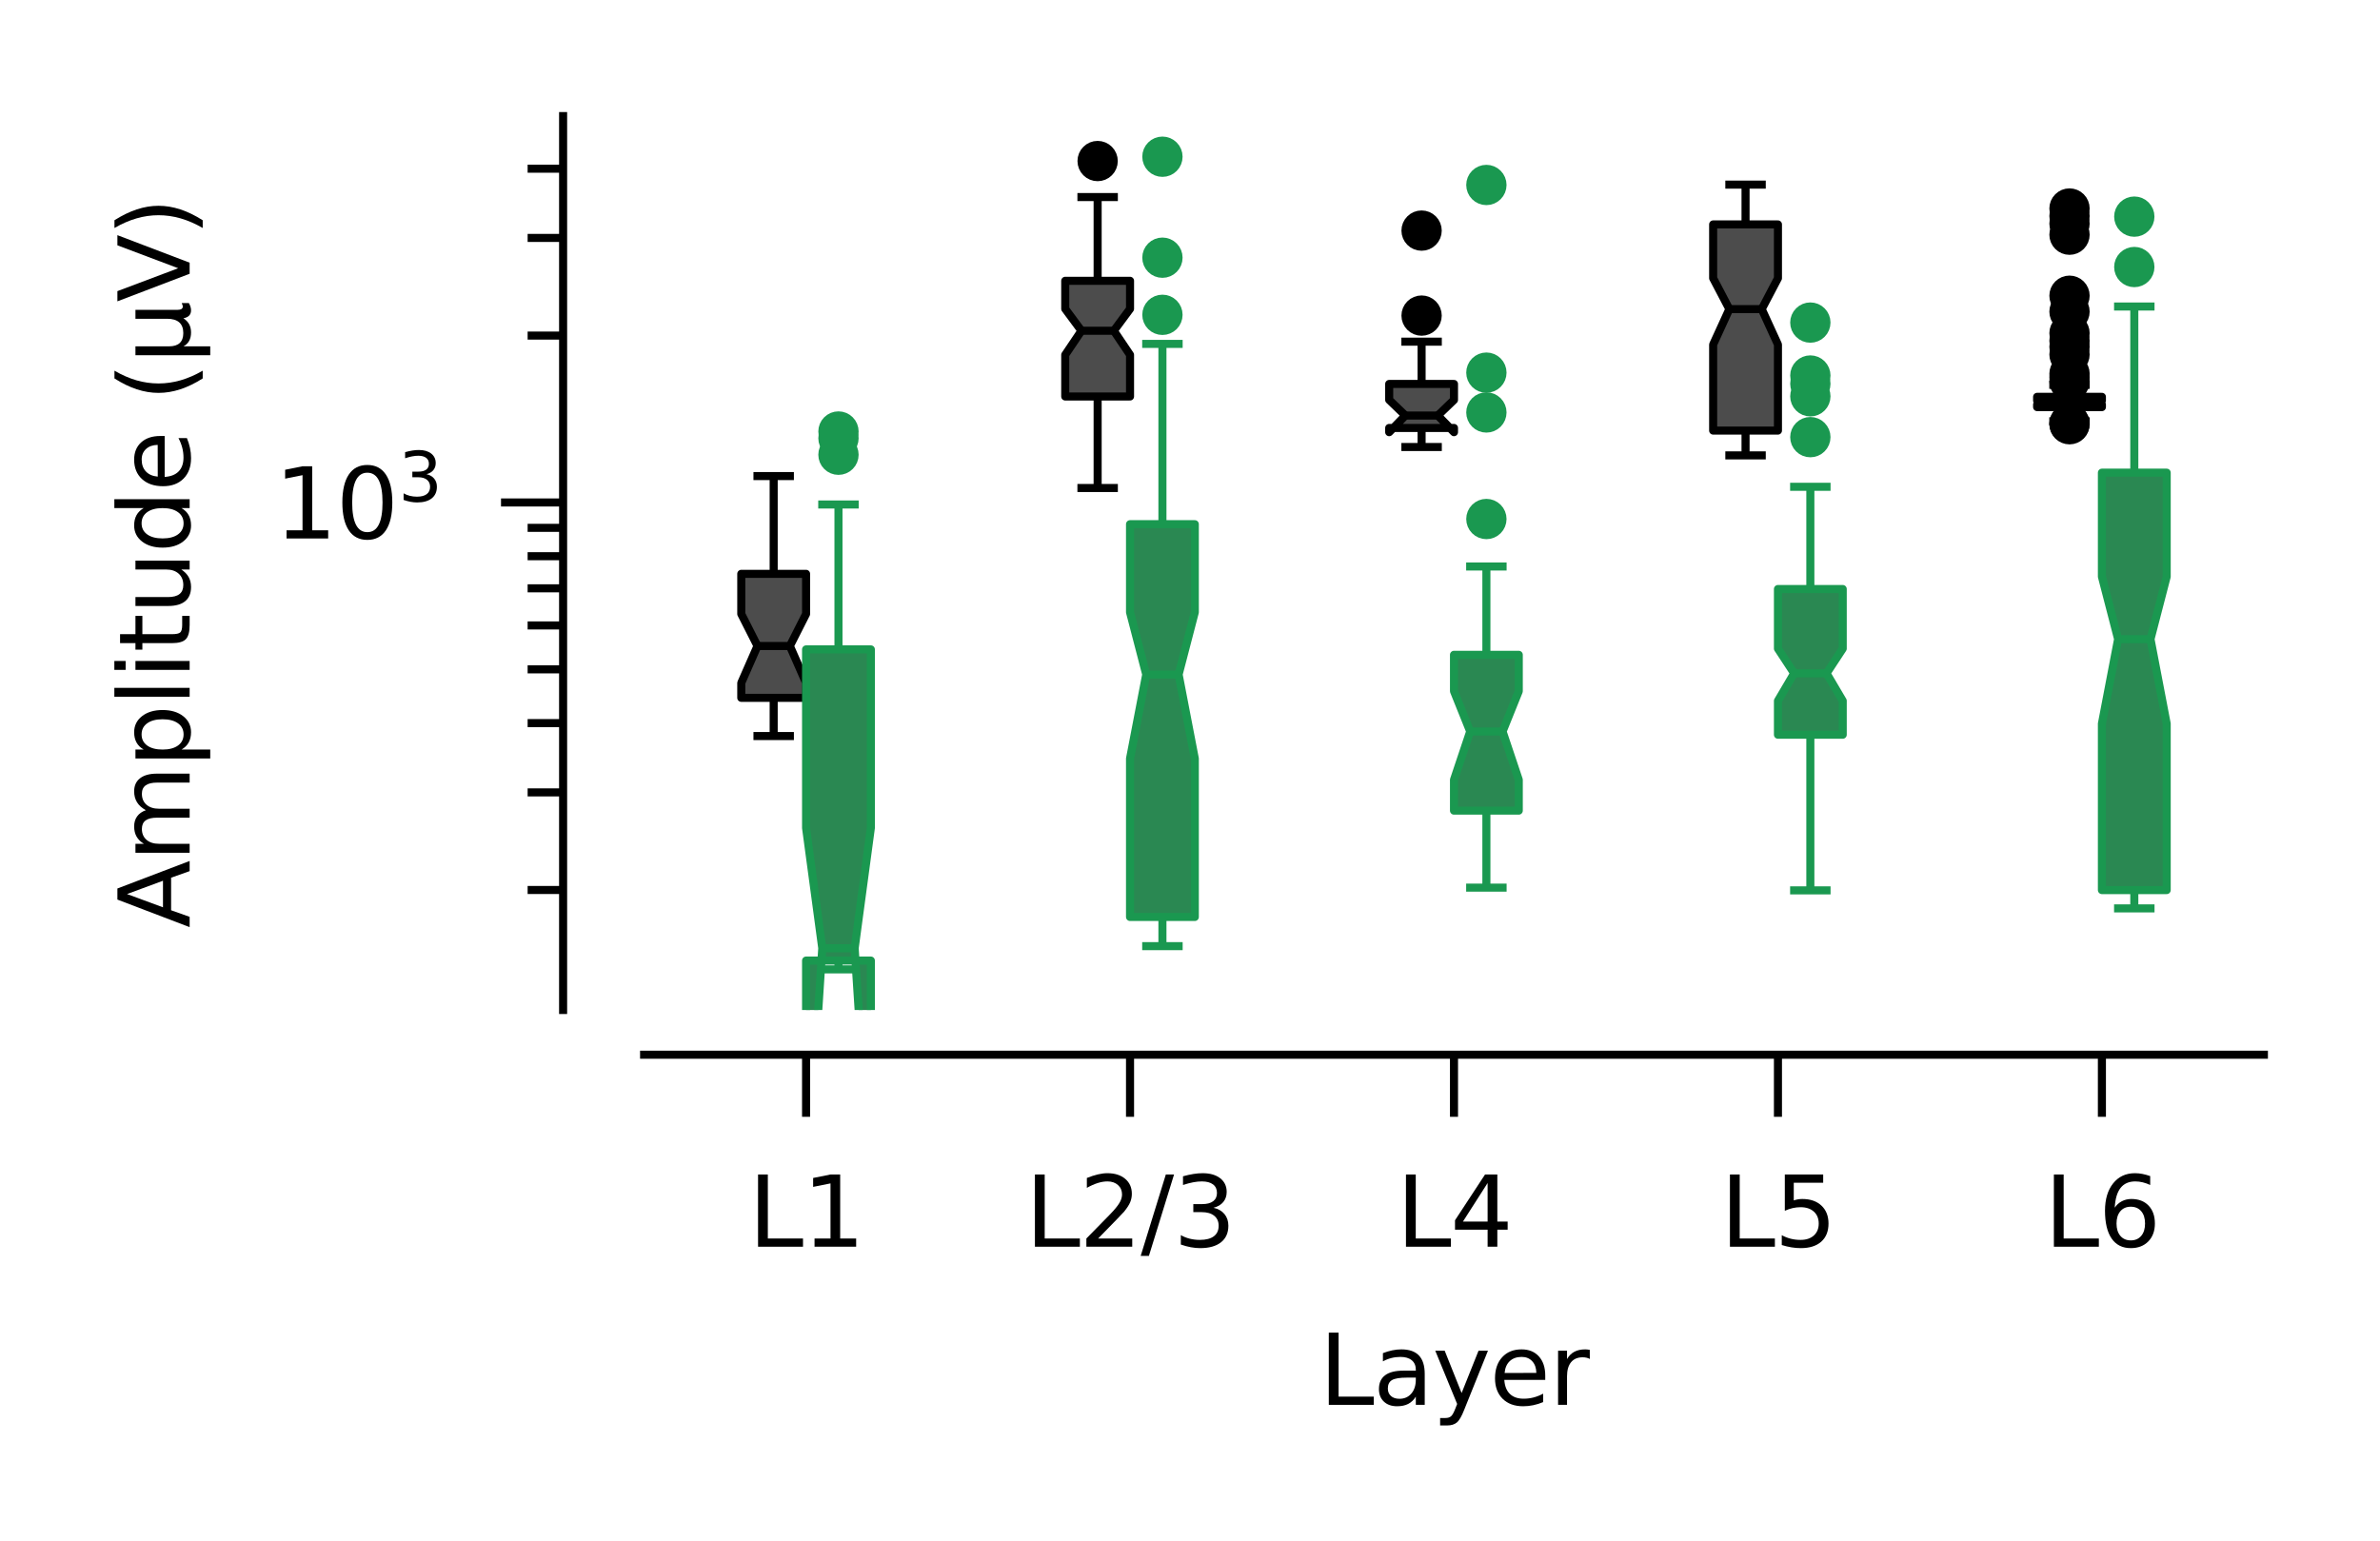 <?xml version="1.0" encoding="utf-8" standalone="no"?>
<!DOCTYPE svg PUBLIC "-//W3C//DTD SVG 1.1//EN"
  "http://www.w3.org/Graphics/SVG/1.1/DTD/svg11.dtd">
<svg xmlns:xlink="http://www.w3.org/1999/xlink" width="147.579pt" height="95.576pt" viewBox="0 0 147.579 95.576" xmlns="http://www.w3.org/2000/svg" version="1.1">
 <defs>
  <style type="text/css">*{stroke-linejoin: round; stroke-linecap: butt}</style>
 </defs>
 <g id="figure_1">
  <g id="patch_1">
   <path d="M 0 95.576 
L 147.579 95.576 
L 147.579 0 
L 0 0 
L 0 95.576 
z
" style="fill: none"/>
  </g>
  <g id="axes_1">
   <g id="patch_2">
    <path d="M 39.939 62.64 
L 140.379 62.64 
L 140.379 7.2 
L 39.939 7.2 
L 39.939 62.64 
z
" style="fill: none"/>
   </g>
   <g id="patch_3">
    <path d="M 49.983 34518.879 
L 49.983 34518.879 
L 49.983 34518.879 
L 49.983 34518.879 
z
" clip-path="url(#pae26ceff02)" style="fill: #4c4c4c; stroke: #2e2e2e; stroke-width: 0.5; stroke-linejoin: miter"/>
   </g>
   <g id="patch_4">
    <path d="M 49.983 34518.879 
L 49.983 34518.879 
L 49.983 34518.879 
L 49.983 34518.879 
z
" clip-path="url(#pae26ceff02)" style="fill: #2a8852; stroke: #2e2e2e; stroke-width: 0.5; stroke-linejoin: miter"/>
   </g>
   <g id="matplotlib.axis_1">
    <g id="xtick_1">
     <g id="line2d_1">
      <defs>
       <path id="m5c4563e359" d="M 0 0 
L 0 3.85 
" style="stroke: #000000; stroke-width: 0.5"/>
      </defs>
      <g>
       <use xlink:href="#m5c4563e359" x="49.983" y="65.412" style="stroke: #000000; stroke-width: 0.5"/>
      </g>
     </g>
     <g id="text_1">
      <!-- L1 -->
      <g transform="translate(46.403 77.321) scale(0.06 -0.06)">
       <defs>
        <path id="DejaVuSans-4c" d="M 628 4666 
L 1259 4666 
L 1259 531 
L 3531 531 
L 3531 0 
L 628 0 
L 628 4666 
z
" transform="scale(0.016)"/>
        <path id="DejaVuSans-31" d="M 794 531 
L 1825 531 
L 1825 4091 
L 703 3866 
L 703 4441 
L 1819 4666 
L 2450 4666 
L 2450 531 
L 3481 531 
L 3481 0 
L 794 0 
L 794 531 
z
" transform="scale(0.016)"/>
       </defs>
       <use xlink:href="#DejaVuSans-4c"/>
       <use xlink:href="#DejaVuSans-31" x="55.713"/>
      </g>
     </g>
    </g>
    <g id="xtick_2">
     <g id="line2d_2">
      <g>
       <use xlink:href="#m5c4563e359" x="70.071" y="65.412" style="stroke: #000000; stroke-width: 0.5"/>
      </g>
     </g>
     <g id="text_2">
      <!-- L2/3 -->
      <g transform="translate(63.571 77.321) scale(0.06 -0.06)">
       <defs>
        <path id="DejaVuSans-32" d="M 1228 531 
L 3431 531 
L 3431 0 
L 469 0 
L 469 531 
Q 828 903 1448 1529 
Q 2069 2156 2228 2338 
Q 2531 2678 2651 2914 
Q 2772 3150 2772 3378 
Q 2772 3750 2511 3984 
Q 2250 4219 1831 4219 
Q 1534 4219 1204 4116 
Q 875 4013 500 3803 
L 500 4441 
Q 881 4594 1212 4672 
Q 1544 4750 1819 4750 
Q 2544 4750 2975 4387 
Q 3406 4025 3406 3419 
Q 3406 3131 3298 2873 
Q 3191 2616 2906 2266 
Q 2828 2175 2409 1742 
Q 1991 1309 1228 531 
z
" transform="scale(0.016)"/>
        <path id="DejaVuSans-2f" d="M 1625 4666 
L 2156 4666 
L 531 -594 
L 0 -594 
L 1625 4666 
z
" transform="scale(0.016)"/>
        <path id="DejaVuSans-33" d="M 2597 2516 
Q 3050 2419 3304 2112 
Q 3559 1806 3559 1356 
Q 3559 666 3084 287 
Q 2609 -91 1734 -91 
Q 1441 -91 1130 -33 
Q 819 25 488 141 
L 488 750 
Q 750 597 1062 519 
Q 1375 441 1716 441 
Q 2309 441 2620 675 
Q 2931 909 2931 1356 
Q 2931 1769 2642 2001 
Q 2353 2234 1838 2234 
L 1294 2234 
L 1294 2753 
L 1863 2753 
Q 2328 2753 2575 2939 
Q 2822 3125 2822 3475 
Q 2822 3834 2567 4026 
Q 2313 4219 1838 4219 
Q 1578 4219 1281 4162 
Q 984 4106 628 3988 
L 628 4550 
Q 988 4650 1302 4700 
Q 1616 4750 1894 4750 
Q 2613 4750 3031 4423 
Q 3450 4097 3450 3541 
Q 3450 3153 3228 2886 
Q 3006 2619 2597 2516 
z
" transform="scale(0.016)"/>
       </defs>
       <use xlink:href="#DejaVuSans-4c"/>
       <use xlink:href="#DejaVuSans-32" x="55.713"/>
       <use xlink:href="#DejaVuSans-2f" x="119.336"/>
       <use xlink:href="#DejaVuSans-33" x="153.027"/>
      </g>
     </g>
    </g>
    <g id="xtick_3">
     <g id="line2d_3">
      <g>
       <use xlink:href="#m5c4563e359" x="90.159" y="65.412" style="stroke: #000000; stroke-width: 0.5"/>
      </g>
     </g>
     <g id="text_3">
      <!-- L4 -->
      <g transform="translate(86.579 77.321) scale(0.06 -0.06)">
       <defs>
        <path id="DejaVuSans-34" d="M 2419 4116 
L 825 1625 
L 2419 1625 
L 2419 4116 
z
M 2253 4666 
L 3047 4666 
L 3047 1625 
L 3713 1625 
L 3713 1100 
L 3047 1100 
L 3047 0 
L 2419 0 
L 2419 1100 
L 313 1100 
L 313 1709 
L 2253 4666 
z
" transform="scale(0.016)"/>
       </defs>
       <use xlink:href="#DejaVuSans-4c"/>
       <use xlink:href="#DejaVuSans-34" x="55.713"/>
      </g>
     </g>
    </g>
    <g id="xtick_4">
     <g id="line2d_4">
      <g>
       <use xlink:href="#m5c4563e359" x="110.247" y="65.412" style="stroke: #000000; stroke-width: 0.5"/>
      </g>
     </g>
     <g id="text_4">
      <!-- L5 -->
      <g transform="translate(106.667 77.321) scale(0.06 -0.06)">
       <defs>
        <path id="DejaVuSans-35" d="M 691 4666 
L 3169 4666 
L 3169 4134 
L 1269 4134 
L 1269 2991 
Q 1406 3038 1543 3061 
Q 1681 3084 1819 3084 
Q 2600 3084 3056 2656 
Q 3513 2228 3513 1497 
Q 3513 744 3044 326 
Q 2575 -91 1722 -91 
Q 1428 -91 1123 -41 
Q 819 9 494 109 
L 494 744 
Q 775 591 1075 516 
Q 1375 441 1709 441 
Q 2250 441 2565 725 
Q 2881 1009 2881 1497 
Q 2881 1984 2565 2268 
Q 2250 2553 1709 2553 
Q 1456 2553 1204 2497 
Q 953 2441 691 2322 
L 691 4666 
z
" transform="scale(0.016)"/>
       </defs>
       <use xlink:href="#DejaVuSans-4c"/>
       <use xlink:href="#DejaVuSans-35" x="55.713"/>
      </g>
     </g>
    </g>
    <g id="xtick_5">
     <g id="line2d_5">
      <g>
       <use xlink:href="#m5c4563e359" x="130.335" y="65.412" style="stroke: #000000; stroke-width: 0.5"/>
      </g>
     </g>
     <g id="text_5">
      <!-- L6 -->
      <g transform="translate(126.755 77.321) scale(0.06 -0.06)">
       <defs>
        <path id="DejaVuSans-36" d="M 2113 2584 
Q 1688 2584 1439 2293 
Q 1191 2003 1191 1497 
Q 1191 994 1439 701 
Q 1688 409 2113 409 
Q 2538 409 2786 701 
Q 3034 994 3034 1497 
Q 3034 2003 2786 2293 
Q 2538 2584 2113 2584 
z
M 3366 4563 
L 3366 3988 
Q 3128 4100 2886 4159 
Q 2644 4219 2406 4219 
Q 1781 4219 1451 3797 
Q 1122 3375 1075 2522 
Q 1259 2794 1537 2939 
Q 1816 3084 2150 3084 
Q 2853 3084 3261 2657 
Q 3669 2231 3669 1497 
Q 3669 778 3244 343 
Q 2819 -91 2113 -91 
Q 1303 -91 875 529 
Q 447 1150 447 2328 
Q 447 3434 972 4092 
Q 1497 4750 2381 4750 
Q 2619 4750 2861 4703 
Q 3103 4656 3366 4563 
z
" transform="scale(0.016)"/>
       </defs>
       <use xlink:href="#DejaVuSans-4c"/>
       <use xlink:href="#DejaVuSans-36" x="55.713"/>
      </g>
     </g>
    </g>
    <g id="text_6">
     <!-- Layer -->
     <g transform="translate(81.794 87.128) scale(0.06 -0.06)">
      <defs>
       <path id="DejaVuSans-61" d="M 2194 1759 
Q 1497 1759 1228 1600 
Q 959 1441 959 1056 
Q 959 750 1161 570 
Q 1363 391 1709 391 
Q 2188 391 2477 730 
Q 2766 1069 2766 1631 
L 2766 1759 
L 2194 1759 
z
M 3341 1997 
L 3341 0 
L 2766 0 
L 2766 531 
Q 2569 213 2275 61 
Q 1981 -91 1556 -91 
Q 1019 -91 701 211 
Q 384 513 384 1019 
Q 384 1609 779 1909 
Q 1175 2209 1959 2209 
L 2766 2209 
L 2766 2266 
Q 2766 2663 2505 2880 
Q 2244 3097 1772 3097 
Q 1472 3097 1187 3025 
Q 903 2953 641 2809 
L 641 3341 
Q 956 3463 1253 3523 
Q 1550 3584 1831 3584 
Q 2591 3584 2966 3190 
Q 3341 2797 3341 1997 
z
" transform="scale(0.016)"/>
       <path id="DejaVuSans-79" d="M 2059 -325 
Q 1816 -950 1584 -1140 
Q 1353 -1331 966 -1331 
L 506 -1331 
L 506 -850 
L 844 -850 
Q 1081 -850 1212 -737 
Q 1344 -625 1503 -206 
L 1606 56 
L 191 3500 
L 800 3500 
L 1894 763 
L 2988 3500 
L 3597 3500 
L 2059 -325 
z
" transform="scale(0.016)"/>
       <path id="DejaVuSans-65" d="M 3597 1894 
L 3597 1613 
L 953 1613 
Q 991 1019 1311 708 
Q 1631 397 2203 397 
Q 2534 397 2845 478 
Q 3156 559 3463 722 
L 3463 178 
Q 3153 47 2828 -22 
Q 2503 -91 2169 -91 
Q 1331 -91 842 396 
Q 353 884 353 1716 
Q 353 2575 817 3079 
Q 1281 3584 2069 3584 
Q 2775 3584 3186 3129 
Q 3597 2675 3597 1894 
z
M 3022 2063 
Q 3016 2534 2758 2815 
Q 2500 3097 2075 3097 
Q 1594 3097 1305 2825 
Q 1016 2553 972 2059 
L 3022 2063 
z
" transform="scale(0.016)"/>
       <path id="DejaVuSans-72" d="M 2631 2963 
Q 2534 3019 2420 3045 
Q 2306 3072 2169 3072 
Q 1681 3072 1420 2755 
Q 1159 2438 1159 1844 
L 1159 0 
L 581 0 
L 581 3500 
L 1159 3500 
L 1159 2956 
Q 1341 3275 1631 3429 
Q 1922 3584 2338 3584 
Q 2397 3584 2469 3576 
Q 2541 3569 2628 3553 
L 2631 2963 
z
" transform="scale(0.016)"/>
      </defs>
      <use xlink:href="#DejaVuSans-4c"/>
      <use xlink:href="#DejaVuSans-61" x="55.713"/>
      <use xlink:href="#DejaVuSans-79" x="116.992"/>
      <use xlink:href="#DejaVuSans-65" x="176.172"/>
      <use xlink:href="#DejaVuSans-72" x="237.695"/>
     </g>
    </g>
   </g>
   <g id="matplotlib.axis_2">
    <g id="ytick_1">
     <g id="line2d_6">
      <defs>
       <path id="mb12aa0620c" d="M 0 0 
L -3.85 0 
" style="stroke: #000000; stroke-width: 0.5"/>
      </defs>
      <g>
       <use xlink:href="#mb12aa0620c" x="34.917" y="31.163" style="stroke: #000000; stroke-width: 0.5"/>
      </g>
     </g>
     <g id="text_7">
      <!-- $\mathdefault{10^{3}}$ -->
      <g transform="translate(17.007 33.443) scale(0.06 -0.06)">
       <defs>
        <path id="DejaVuSans-30" d="M 2034 4250 
Q 1547 4250 1301 3770 
Q 1056 3291 1056 2328 
Q 1056 1369 1301 889 
Q 1547 409 2034 409 
Q 2525 409 2770 889 
Q 3016 1369 3016 2328 
Q 3016 3291 2770 3770 
Q 2525 4250 2034 4250 
z
M 2034 4750 
Q 2819 4750 3233 4129 
Q 3647 3509 3647 2328 
Q 3647 1150 3233 529 
Q 2819 -91 2034 -91 
Q 1250 -91 836 529 
Q 422 1150 422 2328 
Q 422 3509 836 4129 
Q 1250 4750 2034 4750 
z
" transform="scale(0.016)"/>
       </defs>
       <use xlink:href="#DejaVuSans-31" transform="translate(0 0.766)"/>
       <use xlink:href="#DejaVuSans-30" transform="translate(63.623 0.766)"/>
       <use xlink:href="#DejaVuSans-33" transform="translate(128.203 39.047) scale(0.7)"/>
      </g>
     </g>
    </g>
    <g id="ytick_2">
     <g id="line2d_7">
      <defs>
       <path id="m0173da8e3a" d="M 0 0 
L -2.2 0 
" style="stroke: #000000; stroke-width: 0.5"/>
      </defs>
      <g>
       <use xlink:href="#m0173da8e3a" x="34.917" y="55.197" style="stroke: #000000; stroke-width: 0.5"/>
      </g>
     </g>
    </g>
    <g id="ytick_3">
     <g id="line2d_8">
      <g>
       <use xlink:href="#m0173da8e3a" x="34.917" y="49.142" style="stroke: #000000; stroke-width: 0.5"/>
      </g>
     </g>
    </g>
    <g id="ytick_4">
     <g id="line2d_9">
      <g>
       <use xlink:href="#m0173da8e3a" x="34.917" y="44.846" style="stroke: #000000; stroke-width: 0.5"/>
      </g>
     </g>
    </g>
    <g id="ytick_5">
     <g id="line2d_10">
      <g>
       <use xlink:href="#m0173da8e3a" x="34.917" y="41.514" style="stroke: #000000; stroke-width: 0.5"/>
      </g>
     </g>
    </g>
    <g id="ytick_6">
     <g id="line2d_11">
      <g>
       <use xlink:href="#m0173da8e3a" x="34.917" y="38.791" style="stroke: #000000; stroke-width: 0.5"/>
      </g>
     </g>
    </g>
    <g id="ytick_7">
     <g id="line2d_12">
      <g>
       <use xlink:href="#m0173da8e3a" x="34.917" y="36.489" style="stroke: #000000; stroke-width: 0.5"/>
      </g>
     </g>
    </g>
    <g id="ytick_8">
     <g id="line2d_13">
      <g>
       <use xlink:href="#m0173da8e3a" x="34.917" y="34.495" style="stroke: #000000; stroke-width: 0.5"/>
      </g>
     </g>
    </g>
    <g id="ytick_9">
     <g id="line2d_14">
      <g>
       <use xlink:href="#m0173da8e3a" x="34.917" y="32.736" style="stroke: #000000; stroke-width: 0.5"/>
      </g>
     </g>
    </g>
    <g id="ytick_10">
     <g id="line2d_15">
      <g>
       <use xlink:href="#m0173da8e3a" x="34.917" y="20.812" style="stroke: #000000; stroke-width: 0.5"/>
      </g>
     </g>
    </g>
    <g id="ytick_11">
     <g id="line2d_16">
      <g>
       <use xlink:href="#m0173da8e3a" x="34.917" y="14.757" style="stroke: #000000; stroke-width: 0.5"/>
      </g>
     </g>
    </g>
    <g id="ytick_12">
     <g id="line2d_17">
      <g>
       <use xlink:href="#m0173da8e3a" x="34.917" y="10.462" style="stroke: #000000; stroke-width: 0.5"/>
      </g>
     </g>
    </g>
    <g id="text_8">
     <!-- Amplitude (μV) -->
     <g transform="translate(11.759 57.549) rotate(-90) scale(0.06 -0.06)">
      <defs>
       <path id="DejaVuSans-41" d="M 2188 4044 
L 1331 1722 
L 3047 1722 
L 2188 4044 
z
M 1831 4666 
L 2547 4666 
L 4325 0 
L 3669 0 
L 3244 1197 
L 1141 1197 
L 716 0 
L 50 0 
L 1831 4666 
z
" transform="scale(0.016)"/>
       <path id="DejaVuSans-6d" d="M 3328 2828 
Q 3544 3216 3844 3400 
Q 4144 3584 4550 3584 
Q 5097 3584 5394 3201 
Q 5691 2819 5691 2113 
L 5691 0 
L 5113 0 
L 5113 2094 
Q 5113 2597 4934 2840 
Q 4756 3084 4391 3084 
Q 3944 3084 3684 2787 
Q 3425 2491 3425 1978 
L 3425 0 
L 2847 0 
L 2847 2094 
Q 2847 2600 2669 2842 
Q 2491 3084 2119 3084 
Q 1678 3084 1418 2786 
Q 1159 2488 1159 1978 
L 1159 0 
L 581 0 
L 581 3500 
L 1159 3500 
L 1159 2956 
Q 1356 3278 1631 3431 
Q 1906 3584 2284 3584 
Q 2666 3584 2933 3390 
Q 3200 3197 3328 2828 
z
" transform="scale(0.016)"/>
       <path id="DejaVuSans-70" d="M 1159 525 
L 1159 -1331 
L 581 -1331 
L 581 3500 
L 1159 3500 
L 1159 2969 
Q 1341 3281 1617 3432 
Q 1894 3584 2278 3584 
Q 2916 3584 3314 3078 
Q 3713 2572 3713 1747 
Q 3713 922 3314 415 
Q 2916 -91 2278 -91 
Q 1894 -91 1617 61 
Q 1341 213 1159 525 
z
M 3116 1747 
Q 3116 2381 2855 2742 
Q 2594 3103 2138 3103 
Q 1681 3103 1420 2742 
Q 1159 2381 1159 1747 
Q 1159 1113 1420 752 
Q 1681 391 2138 391 
Q 2594 391 2855 752 
Q 3116 1113 3116 1747 
z
" transform="scale(0.016)"/>
       <path id="DejaVuSans-6c" d="M 603 4863 
L 1178 4863 
L 1178 0 
L 603 0 
L 603 4863 
z
" transform="scale(0.016)"/>
       <path id="DejaVuSans-69" d="M 603 3500 
L 1178 3500 
L 1178 0 
L 603 0 
L 603 3500 
z
M 603 4863 
L 1178 4863 
L 1178 4134 
L 603 4134 
L 603 4863 
z
" transform="scale(0.016)"/>
       <path id="DejaVuSans-74" d="M 1172 4494 
L 1172 3500 
L 2356 3500 
L 2356 3053 
L 1172 3053 
L 1172 1153 
Q 1172 725 1289 603 
Q 1406 481 1766 481 
L 2356 481 
L 2356 0 
L 1766 0 
Q 1100 0 847 248 
Q 594 497 594 1153 
L 594 3053 
L 172 3053 
L 172 3500 
L 594 3500 
L 594 4494 
L 1172 4494 
z
" transform="scale(0.016)"/>
       <path id="DejaVuSans-75" d="M 544 1381 
L 544 3500 
L 1119 3500 
L 1119 1403 
Q 1119 906 1312 657 
Q 1506 409 1894 409 
Q 2359 409 2629 706 
Q 2900 1003 2900 1516 
L 2900 3500 
L 3475 3500 
L 3475 0 
L 2900 0 
L 2900 538 
Q 2691 219 2414 64 
Q 2138 -91 1772 -91 
Q 1169 -91 856 284 
Q 544 659 544 1381 
z
M 1991 3584 
L 1991 3584 
z
" transform="scale(0.016)"/>
       <path id="DejaVuSans-64" d="M 2906 2969 
L 2906 4863 
L 3481 4863 
L 3481 0 
L 2906 0 
L 2906 525 
Q 2725 213 2448 61 
Q 2172 -91 1784 -91 
Q 1150 -91 751 415 
Q 353 922 353 1747 
Q 353 2572 751 3078 
Q 1150 3584 1784 3584 
Q 2172 3584 2448 3432 
Q 2725 3281 2906 2969 
z
M 947 1747 
Q 947 1113 1208 752 
Q 1469 391 1925 391 
Q 2381 391 2643 752 
Q 2906 1113 2906 1747 
Q 2906 2381 2643 2742 
Q 2381 3103 1925 3103 
Q 1469 3103 1208 2742 
Q 947 2381 947 1747 
z
" transform="scale(0.016)"/>
       <path id="DejaVuSans-20" transform="scale(0.016)"/>
       <path id="DejaVuSans-28" d="M 1984 4856 
Q 1566 4138 1362 3434 
Q 1159 2731 1159 2009 
Q 1159 1288 1364 580 
Q 1569 -128 1984 -844 
L 1484 -844 
Q 1016 -109 783 600 
Q 550 1309 550 2009 
Q 550 2706 781 3412 
Q 1013 4119 1484 4856 
L 1984 4856 
z
" transform="scale(0.016)"/>
       <path id="DejaVuSans-3bc" d="M 544 -1331 
L 544 3500 
L 1119 3500 
L 1119 1325 
Q 1119 872 1334 640 
Q 1550 409 1972 409 
Q 2434 409 2667 671 
Q 2900 934 2900 1459 
L 2900 3500 
L 3475 3500 
L 3475 806 
Q 3475 619 3529 530 
Q 3584 441 3700 441 
Q 3728 441 3778 458 
Q 3828 475 3916 513 
L 3916 50 
Q 3788 -22 3673 -56 
Q 3559 -91 3450 -91 
Q 3234 -91 3106 31 
Q 2978 153 2931 403 
Q 2775 156 2548 32 
Q 2322 -91 2016 -91 
Q 1697 -91 1473 31 
Q 1250 153 1119 397 
L 1119 -1331 
L 544 -1331 
z
" transform="scale(0.016)"/>
       <path id="DejaVuSans-56" d="M 1831 0 
L 50 4666 
L 709 4666 
L 2188 738 
L 3669 4666 
L 4325 4666 
L 2547 0 
L 1831 0 
z
" transform="scale(0.016)"/>
       <path id="DejaVuSans-29" d="M 513 4856 
L 1013 4856 
Q 1481 4119 1714 3412 
Q 1947 2706 1947 2009 
Q 1947 1309 1714 600 
Q 1481 -109 1013 -844 
L 513 -844 
Q 928 -128 1133 580 
Q 1338 1288 1338 2009 
Q 1338 2731 1133 3434 
Q 928 4138 513 4856 
z
" transform="scale(0.016)"/>
      </defs>
      <use xlink:href="#DejaVuSans-41"/>
      <use xlink:href="#DejaVuSans-6d" x="68.408"/>
      <use xlink:href="#DejaVuSans-70" x="165.82"/>
      <use xlink:href="#DejaVuSans-6c" x="229.297"/>
      <use xlink:href="#DejaVuSans-69" x="257.08"/>
      <use xlink:href="#DejaVuSans-74" x="284.863"/>
      <use xlink:href="#DejaVuSans-75" x="324.072"/>
      <use xlink:href="#DejaVuSans-64" x="387.451"/>
      <use xlink:href="#DejaVuSans-65" x="450.928"/>
      <use xlink:href="#DejaVuSans-20" x="512.451"/>
      <use xlink:href="#DejaVuSans-28" x="544.238"/>
      <use xlink:href="#DejaVuSans-3bc" x="583.252"/>
      <use xlink:href="#DejaVuSans-56" x="646.875"/>
      <use xlink:href="#DejaVuSans-29" x="715.283"/>
     </g>
    </g>
   </g>
   <g id="patch_5">
    <path d="M 45.965 43.279 
L 49.983 43.279 
L 49.983 42.352 
L 48.978 40.063 
L 49.983 38.079 
L 49.983 35.589 
L 45.965 35.589 
L 45.965 38.079 
L 46.97 40.063 
L 45.965 42.352 
L 45.965 43.279 
z
" clip-path="url(#pae26ceff02)" style="fill: #4c4c4c; stroke: #000000; stroke-width: 0.5; stroke-linejoin: miter"/>
   </g>
   <g id="line2d_18">
    <path d="M 47.974 43.279 
L 47.974 45.651 
" clip-path="url(#pae26ceff02)" style="fill: none; stroke: #000000; stroke-width: 0.5"/>
   </g>
   <g id="line2d_19">
    <path d="M 47.974 35.589 
L 47.974 29.524 
" clip-path="url(#pae26ceff02)" style="fill: none; stroke: #000000; stroke-width: 0.5"/>
   </g>
   <g id="line2d_20">
    <path d="M 46.97 45.651 
L 48.978 45.651 
" clip-path="url(#pae26ceff02)" style="fill: none; stroke: #000000; stroke-width: 0.5; stroke-linecap: square"/>
   </g>
   <g id="line2d_21">
    <path d="M 46.97 29.524 
L 48.978 29.524 
" clip-path="url(#pae26ceff02)" style="fill: none; stroke: #000000; stroke-width: 0.5; stroke-linecap: square"/>
   </g>
   <g id="line2d_22"/>
   <g id="patch_6">
    <path d="M 66.053 24.59 
L 70.071 24.59 
L 70.071 22.006 
L 69.066 20.513 
L 70.071 19.156 
L 70.071 17.415 
L 66.053 17.415 
L 66.053 19.156 
L 67.058 20.513 
L 66.053 22.006 
L 66.053 24.59 
z
" clip-path="url(#pae26ceff02)" style="fill: #4c4c4c; stroke: #000000; stroke-width: 0.5; stroke-linejoin: miter"/>
   </g>
   <g id="line2d_23">
    <path d="M 68.062 24.59 
L 68.062 30.265 
" clip-path="url(#pae26ceff02)" style="fill: none; stroke: #000000; stroke-width: 0.5"/>
   </g>
   <g id="line2d_24">
    <path d="M 68.062 17.415 
L 68.062 12.223 
" clip-path="url(#pae26ceff02)" style="fill: none; stroke: #000000; stroke-width: 0.5"/>
   </g>
   <g id="line2d_25">
    <path d="M 67.058 30.265 
L 69.066 30.265 
" clip-path="url(#pae26ceff02)" style="fill: none; stroke: #000000; stroke-width: 0.5; stroke-linecap: square"/>
   </g>
   <g id="line2d_26">
    <path d="M 67.058 12.223 
L 69.066 12.223 
" clip-path="url(#pae26ceff02)" style="fill: none; stroke: #000000; stroke-width: 0.5; stroke-linecap: square"/>
   </g>
   <g id="line2d_27">
    <defs>
     <path id="mfee617bc15" d="M 0 0.75 
C 0.199 0.75 0.39 0.671 0.53 0.53 
C 0.671 0.39 0.75 0.199 0.75 0 
C 0.75 -0.199 0.671 -0.39 0.53 -0.53 
C 0.39 -0.671 0.199 -0.75 0 -0.75 
C -0.199 -0.75 -0.39 -0.671 -0.53 -0.53 
C -0.671 -0.39 -0.75 -0.199 -0.75 0 
C -0.75 0.199 -0.671 0.39 -0.53 0.53 
C -0.39 0.671 -0.199 0.75 0 0.75 
z
" style="stroke: #000000"/>
    </defs>
    <g clip-path="url(#pae26ceff02)">
     <use xlink:href="#mfee617bc15" x="68.062" y="9.988" style="stroke: #000000"/>
    </g>
   </g>
   <g id="patch_7">
    <path d="M 86.141 26.541 
L 90.159 26.541 
L 90.159 26.803 
L 89.154 25.77 
L 90.159 24.803 
L 90.159 23.812 
L 86.141 23.812 
L 86.141 24.803 
L 87.146 25.77 
L 86.141 26.803 
L 86.141 26.541 
z
" clip-path="url(#pae26ceff02)" style="fill: #4c4c4c; stroke: #000000; stroke-width: 0.5; stroke-linejoin: miter"/>
   </g>
   <g id="line2d_28">
    <path d="M 88.15 26.541 
L 88.15 27.724 
" clip-path="url(#pae26ceff02)" style="fill: none; stroke: #000000; stroke-width: 0.5"/>
   </g>
   <g id="line2d_29">
    <path d="M 88.15 23.812 
L 88.15 21.19 
" clip-path="url(#pae26ceff02)" style="fill: none; stroke: #000000; stroke-width: 0.5"/>
   </g>
   <g id="line2d_30">
    <path d="M 87.146 27.724 
L 89.154 27.724 
" clip-path="url(#pae26ceff02)" style="fill: none; stroke: #000000; stroke-width: 0.5; stroke-linecap: square"/>
   </g>
   <g id="line2d_31">
    <path d="M 87.146 21.19 
L 89.154 21.19 
" clip-path="url(#pae26ceff02)" style="fill: none; stroke: #000000; stroke-width: 0.5; stroke-linecap: square"/>
   </g>
   <g id="line2d_32">
    <g clip-path="url(#pae26ceff02)">
     <use xlink:href="#mfee617bc15" x="88.15" y="19.573" style="stroke: #000000"/>
     <use xlink:href="#mfee617bc15" x="88.15" y="14.302" style="stroke: #000000"/>
    </g>
   </g>
   <g id="patch_8">
    <path d="M 106.229 26.704 
L 110.247 26.704 
L 110.247 21.367 
L 109.242 19.17 
L 110.247 17.255 
L 110.247 13.919 
L 106.229 13.919 
L 106.229 17.255 
L 107.234 19.17 
L 106.229 21.367 
L 106.229 26.704 
z
" clip-path="url(#pae26ceff02)" style="fill: #4c4c4c; stroke: #000000; stroke-width: 0.5; stroke-linejoin: miter"/>
   </g>
   <g id="line2d_33">
    <path d="M 108.238 26.704 
L 108.238 28.243 
" clip-path="url(#pae26ceff02)" style="fill: none; stroke: #000000; stroke-width: 0.5"/>
   </g>
   <g id="line2d_34">
    <path d="M 108.238 13.919 
L 108.238 11.449 
" clip-path="url(#pae26ceff02)" style="fill: none; stroke: #000000; stroke-width: 0.5"/>
   </g>
   <g id="line2d_35">
    <path d="M 107.234 28.243 
L 109.242 28.243 
" clip-path="url(#pae26ceff02)" style="fill: none; stroke: #000000; stroke-width: 0.5; stroke-linecap: square"/>
   </g>
   <g id="line2d_36">
    <path d="M 107.234 11.449 
L 109.242 11.449 
" clip-path="url(#pae26ceff02)" style="fill: none; stroke: #000000; stroke-width: 0.5; stroke-linecap: square"/>
   </g>
   <g id="line2d_37"/>
   <g id="patch_9">
    <path d="M 126.317 25.248 
L 130.335 25.248 
L 130.335 25.087 
L 129.33 24.965 
L 130.335 24.844 
L 130.335 24.611 
L 126.317 24.611 
L 126.317 24.844 
L 127.322 24.965 
L 126.317 25.087 
L 126.317 25.248 
z
" clip-path="url(#pae26ceff02)" style="fill: #4c4c4c; stroke: #000000; stroke-width: 0.5; stroke-linejoin: miter"/>
   </g>
   <g id="line2d_38">
    <path d="M 128.326 25.248 
L 128.326 26.128 
" clip-path="url(#pae26ceff02)" style="fill: none; stroke: #000000; stroke-width: 0.5"/>
   </g>
   <g id="line2d_39">
    <path d="M 128.326 24.611 
L 128.326 23.867 
" clip-path="url(#pae26ceff02)" style="fill: none; stroke: #000000; stroke-width: 0.5"/>
   </g>
   <g id="line2d_40">
    <path d="M 127.322 26.128 
L 129.33 26.128 
" clip-path="url(#pae26ceff02)" style="fill: none; stroke: #000000; stroke-width: 0.5; stroke-linecap: square"/>
   </g>
   <g id="line2d_41">
    <path d="M 127.322 23.867 
L 129.33 23.867 
" clip-path="url(#pae26ceff02)" style="fill: none; stroke: #000000; stroke-width: 0.5; stroke-linecap: square"/>
   </g>
   <g id="line2d_42">
    <g clip-path="url(#pae26ceff02)">
     <use xlink:href="#mfee617bc15" x="128.326" y="26.31" style="stroke: #000000"/>
     <use xlink:href="#mfee617bc15" x="128.326" y="26.267" style="stroke: #000000"/>
     <use xlink:href="#mfee617bc15" x="128.326" y="23.649" style="stroke: #000000"/>
     <use xlink:href="#mfee617bc15" x="128.326" y="13.869" style="stroke: #000000"/>
     <use xlink:href="#mfee617bc15" x="128.326" y="12.932" style="stroke: #000000"/>
     <use xlink:href="#mfee617bc15" x="128.326" y="19.328" style="stroke: #000000"/>
     <use xlink:href="#mfee617bc15" x="128.326" y="21.137" style="stroke: #000000"/>
     <use xlink:href="#mfee617bc15" x="128.326" y="23.398" style="stroke: #000000"/>
     <use xlink:href="#mfee617bc15" x="128.326" y="23.178" style="stroke: #000000"/>
     <use xlink:href="#mfee617bc15" x="128.326" y="20.664" style="stroke: #000000"/>
     <use xlink:href="#mfee617bc15" x="128.326" y="18.341" style="stroke: #000000"/>
     <use xlink:href="#mfee617bc15" x="128.326" y="14.555" style="stroke: #000000"/>
     <use xlink:href="#mfee617bc15" x="128.326" y="21.985" style="stroke: #000000"/>
     <use xlink:href="#mfee617bc15" x="128.326" y="21.508" style="stroke: #000000"/>
     <use xlink:href="#mfee617bc15" x="128.326" y="13.398" style="stroke: #000000"/>
    </g>
   </g>
   <g id="patch_10">
    <path d="M 49.983 59.574 
L 54 59.574 
L 54 74.386 
L 52.996 58.808 
L 54 51.351 
L 54 40.275 
L 49.983 40.275 
L 49.983 51.351 
L 50.987 58.808 
L 49.983 74.386 
L 49.983 59.574 
z
" clip-path="url(#pae26ceff02)" style="fill: #2a8852; stroke: #1a9850; stroke-width: 0.5; stroke-linejoin: miter"/>
   </g>
   <g id="line2d_43">
    <path d="M 51.992 59.574 
L 51.992 60.12 
" clip-path="url(#pae26ceff02)" style="fill: none; stroke: #1a9850; stroke-width: 0.5"/>
   </g>
   <g id="line2d_44">
    <path d="M 51.992 40.275 
L 51.992 31.287 
" clip-path="url(#pae26ceff02)" style="fill: none; stroke: #1a9850; stroke-width: 0.5"/>
   </g>
   <g id="line2d_45">
    <path d="M 50.987 60.12 
L 52.996 60.12 
" clip-path="url(#pae26ceff02)" style="fill: none; stroke: #1a9850; stroke-width: 0.5; stroke-linecap: square"/>
   </g>
   <g id="line2d_46">
    <path d="M 50.987 31.287 
L 52.996 31.287 
" clip-path="url(#pae26ceff02)" style="fill: none; stroke: #1a9850; stroke-width: 0.5; stroke-linecap: square"/>
   </g>
   <g id="line2d_47">
    <defs>
     <path id="m5af682ad87" d="M 0 0.75 
C 0.199 0.75 0.39 0.671 0.53 0.53 
C 0.671 0.39 0.75 0.199 0.75 0 
C 0.75 -0.199 0.671 -0.39 0.53 -0.53 
C 0.39 -0.671 0.199 -0.75 0 -0.75 
C -0.199 -0.75 -0.39 -0.671 -0.53 -0.53 
C -0.671 -0.39 -0.75 -0.199 -0.75 0 
C -0.75 0.199 -0.671 0.39 -0.53 0.53 
C -0.39 0.671 -0.199 0.75 0 0.75 
z
" style="stroke: #1a9850"/>
    </defs>
    <g clip-path="url(#pae26ceff02)">
     <use xlink:href="#m5af682ad87" x="51.992" y="27.178" style="fill: #1a9850; stroke: #1a9850"/>
     <use xlink:href="#m5af682ad87" x="51.992" y="28.202" style="fill: #1a9850; stroke: #1a9850"/>
     <use xlink:href="#m5af682ad87" x="51.992" y="26.762" style="fill: #1a9850; stroke: #1a9850"/>
    </g>
   </g>
   <g id="patch_11">
    <path d="M 70.071 56.87 
L 74.088 56.87 
L 74.088 47.044 
L 73.084 41.831 
L 74.088 37.974 
L 74.088 32.51 
L 70.071 32.51 
L 70.071 37.974 
L 71.075 41.831 
L 70.071 47.044 
L 70.071 56.87 
z
" clip-path="url(#pae26ceff02)" style="fill: #2a8852; stroke: #1a9850; stroke-width: 0.5; stroke-linejoin: miter"/>
   </g>
   <g id="line2d_48">
    <path d="M 72.08 56.87 
L 72.08 58.678 
" clip-path="url(#pae26ceff02)" style="fill: none; stroke: #1a9850; stroke-width: 0.5"/>
   </g>
   <g id="line2d_49">
    <path d="M 72.08 32.51 
L 72.08 21.327 
" clip-path="url(#pae26ceff02)" style="fill: none; stroke: #1a9850; stroke-width: 0.5"/>
   </g>
   <g id="line2d_50">
    <path d="M 71.075 58.678 
L 73.084 58.678 
" clip-path="url(#pae26ceff02)" style="fill: none; stroke: #1a9850; stroke-width: 0.5; stroke-linecap: square"/>
   </g>
   <g id="line2d_51">
    <path d="M 71.075 21.327 
L 73.084 21.327 
" clip-path="url(#pae26ceff02)" style="fill: none; stroke: #1a9850; stroke-width: 0.5; stroke-linecap: square"/>
   </g>
   <g id="line2d_52">
    <g clip-path="url(#pae26ceff02)">
     <use xlink:href="#m5af682ad87" x="72.08" y="15.982" style="fill: #1a9850; stroke: #1a9850"/>
     <use xlink:href="#m5af682ad87" x="72.08" y="19.525" style="fill: #1a9850; stroke: #1a9850"/>
     <use xlink:href="#m5af682ad87" x="72.08" y="9.72" style="fill: #1a9850; stroke: #1a9850"/>
    </g>
   </g>
   <g id="patch_12">
    <path d="M 90.159 50.275 
L 94.176 50.275 
L 94.176 48.361 
L 93.172 45.365 
L 94.176 42.87 
L 94.176 40.611 
L 90.159 40.611 
L 90.159 42.87 
L 91.163 45.365 
L 90.159 48.361 
L 90.159 50.275 
z
" clip-path="url(#pae26ceff02)" style="fill: #2a8852; stroke: #1a9850; stroke-width: 0.5; stroke-linejoin: miter"/>
   </g>
   <g id="line2d_53">
    <path d="M 92.168 50.275 
L 92.168 55.049 
" clip-path="url(#pae26ceff02)" style="fill: none; stroke: #1a9850; stroke-width: 0.5"/>
   </g>
   <g id="line2d_54">
    <path d="M 92.168 40.611 
L 92.168 35.132 
" clip-path="url(#pae26ceff02)" style="fill: none; stroke: #1a9850; stroke-width: 0.5"/>
   </g>
   <g id="line2d_55">
    <path d="M 91.163 55.049 
L 93.172 55.049 
" clip-path="url(#pae26ceff02)" style="fill: none; stroke: #1a9850; stroke-width: 0.5; stroke-linecap: square"/>
   </g>
   <g id="line2d_56">
    <path d="M 91.163 35.132 
L 93.172 35.132 
" clip-path="url(#pae26ceff02)" style="fill: none; stroke: #1a9850; stroke-width: 0.5; stroke-linecap: square"/>
   </g>
   <g id="line2d_57">
    <g clip-path="url(#pae26ceff02)">
     <use xlink:href="#m5af682ad87" x="92.168" y="32.189" style="fill: #1a9850; stroke: #1a9850"/>
     <use xlink:href="#m5af682ad87" x="92.168" y="25.58" style="fill: #1a9850; stroke: #1a9850"/>
     <use xlink:href="#m5af682ad87" x="92.168" y="11.472" style="fill: #1a9850; stroke: #1a9850"/>
     <use xlink:href="#m5af682ad87" x="92.168" y="23.111" style="fill: #1a9850; stroke: #1a9850"/>
    </g>
   </g>
   <g id="patch_13">
    <path d="M 110.247 45.567 
L 114.264 45.567 
L 114.264 43.463 
L 113.26 41.759 
L 114.264 40.229 
L 114.264 36.53 
L 110.247 36.53 
L 110.247 40.229 
L 111.251 41.759 
L 110.247 43.463 
L 110.247 45.567 
z
" clip-path="url(#pae26ceff02)" style="fill: #2a8852; stroke: #1a9850; stroke-width: 0.5; stroke-linejoin: miter"/>
   </g>
   <g id="line2d_58">
    <path d="M 112.256 45.567 
L 112.256 55.222 
" clip-path="url(#pae26ceff02)" style="fill: none; stroke: #1a9850; stroke-width: 0.5"/>
   </g>
   <g id="line2d_59">
    <path d="M 112.256 36.53 
L 112.256 30.191 
" clip-path="url(#pae26ceff02)" style="fill: none; stroke: #1a9850; stroke-width: 0.5"/>
   </g>
   <g id="line2d_60">
    <path d="M 111.251 55.222 
L 113.26 55.222 
" clip-path="url(#pae26ceff02)" style="fill: none; stroke: #1a9850; stroke-width: 0.5; stroke-linecap: square"/>
   </g>
   <g id="line2d_61">
    <path d="M 111.251 30.191 
L 113.26 30.191 
" clip-path="url(#pae26ceff02)" style="fill: none; stroke: #1a9850; stroke-width: 0.5; stroke-linecap: square"/>
   </g>
   <g id="line2d_62">
    <g clip-path="url(#pae26ceff02)">
     <use xlink:href="#m5af682ad87" x="112.256" y="23.289" style="fill: #1a9850; stroke: #1a9850"/>
     <use xlink:href="#m5af682ad87" x="112.256" y="24.578" style="fill: #1a9850; stroke: #1a9850"/>
     <use xlink:href="#m5af682ad87" x="112.256" y="27.111" style="fill: #1a9850; stroke: #1a9850"/>
     <use xlink:href="#m5af682ad87" x="112.256" y="23.801" style="fill: #1a9850; stroke: #1a9850"/>
     <use xlink:href="#m5af682ad87" x="112.256" y="20.006" style="fill: #1a9850; stroke: #1a9850"/>
    </g>
   </g>
   <g id="patch_14">
    <path d="M 130.335 55.203 
L 134.352 55.203 
L 134.352 44.879 
L 133.348 39.638 
L 134.352 35.766 
L 134.352 29.315 
L 130.335 29.315 
L 130.335 35.766 
L 131.339 39.638 
L 130.335 44.879 
L 130.335 55.203 
z
" clip-path="url(#pae26ceff02)" style="fill: #2a8852; stroke: #1a9850; stroke-width: 0.5; stroke-linejoin: miter"/>
   </g>
   <g id="line2d_63">
    <path d="M 132.344 55.203 
L 132.344 56.336 
" clip-path="url(#pae26ceff02)" style="fill: none; stroke: #1a9850; stroke-width: 0.5"/>
   </g>
   <g id="line2d_64">
    <path d="M 132.344 29.315 
L 132.344 19.01 
" clip-path="url(#pae26ceff02)" style="fill: none; stroke: #1a9850; stroke-width: 0.5"/>
   </g>
   <g id="line2d_65">
    <path d="M 131.339 56.336 
L 133.348 56.336 
" clip-path="url(#pae26ceff02)" style="fill: none; stroke: #1a9850; stroke-width: 0.5; stroke-linecap: square"/>
   </g>
   <g id="line2d_66">
    <path d="M 131.339 19.01 
L 133.348 19.01 
" clip-path="url(#pae26ceff02)" style="fill: none; stroke: #1a9850; stroke-width: 0.5; stroke-linecap: square"/>
   </g>
   <g id="line2d_67">
    <g clip-path="url(#pae26ceff02)">
     <use xlink:href="#m5af682ad87" x="132.344" y="16.561" style="fill: #1a9850; stroke: #1a9850"/>
     <use xlink:href="#m5af682ad87" x="132.344" y="13.435" style="fill: #1a9850; stroke: #1a9850"/>
    </g>
   </g>
   <g id="line2d_68">
    <path d="M 46.97 40.063 
L 48.978 40.063 
" clip-path="url(#pae26ceff02)" style="fill: none; stroke: #000000; stroke-width: 0.5"/>
   </g>
   <g id="line2d_69">
    <path d="M 67.058 20.513 
L 69.066 20.513 
" clip-path="url(#pae26ceff02)" style="fill: none; stroke: #000000; stroke-width: 0.5"/>
   </g>
   <g id="line2d_70">
    <path d="M 87.146 25.77 
L 89.154 25.77 
" clip-path="url(#pae26ceff02)" style="fill: none; stroke: #000000; stroke-width: 0.5"/>
   </g>
   <g id="line2d_71">
    <path d="M 107.234 19.17 
L 109.242 19.17 
" clip-path="url(#pae26ceff02)" style="fill: none; stroke: #000000; stroke-width: 0.5"/>
   </g>
   <g id="line2d_72">
    <path d="M 127.322 24.965 
L 129.33 24.965 
" clip-path="url(#pae26ceff02)" style="fill: none; stroke: #000000; stroke-width: 0.5"/>
   </g>
   <g id="line2d_73">
    <path d="M 50.987 58.808 
L 52.996 58.808 
" clip-path="url(#pae26ceff02)" style="fill: none; stroke: #1a9850; stroke-width: 0.5"/>
   </g>
   <g id="line2d_74">
    <path d="M 71.075 41.831 
L 73.084 41.831 
" clip-path="url(#pae26ceff02)" style="fill: none; stroke: #1a9850; stroke-width: 0.5"/>
   </g>
   <g id="line2d_75">
    <path d="M 91.163 45.365 
L 93.172 45.365 
" clip-path="url(#pae26ceff02)" style="fill: none; stroke: #1a9850; stroke-width: 0.5"/>
   </g>
   <g id="line2d_76">
    <path d="M 111.251 41.759 
L 113.26 41.759 
" clip-path="url(#pae26ceff02)" style="fill: none; stroke: #1a9850; stroke-width: 0.5"/>
   </g>
   <g id="line2d_77">
    <path d="M 131.339 39.638 
L 133.348 39.638 
" clip-path="url(#pae26ceff02)" style="fill: none; stroke: #1a9850; stroke-width: 0.5"/>
   </g>
   <g id="patch_15">
    <path d="M 34.917 62.64 
L 34.917 7.2 
" style="fill: none; stroke: #000000; stroke-width: 0.5; stroke-linejoin: miter; stroke-linecap: square"/>
   </g>
   <g id="patch_16">
    <path d="M 39.939 65.412 
L 140.379 65.412 
" style="fill: none; stroke: #000000; stroke-width: 0.5; stroke-linejoin: miter; stroke-linecap: square"/>
   </g>
   <g id="legend_1"/>
  </g>
 </g>
 <defs>
  <clipPath id="pae26ceff02">
   <rect x="39.939" y="7.2" width="100.44" height="55.44"/>
  </clipPath>
 </defs>
</svg>
